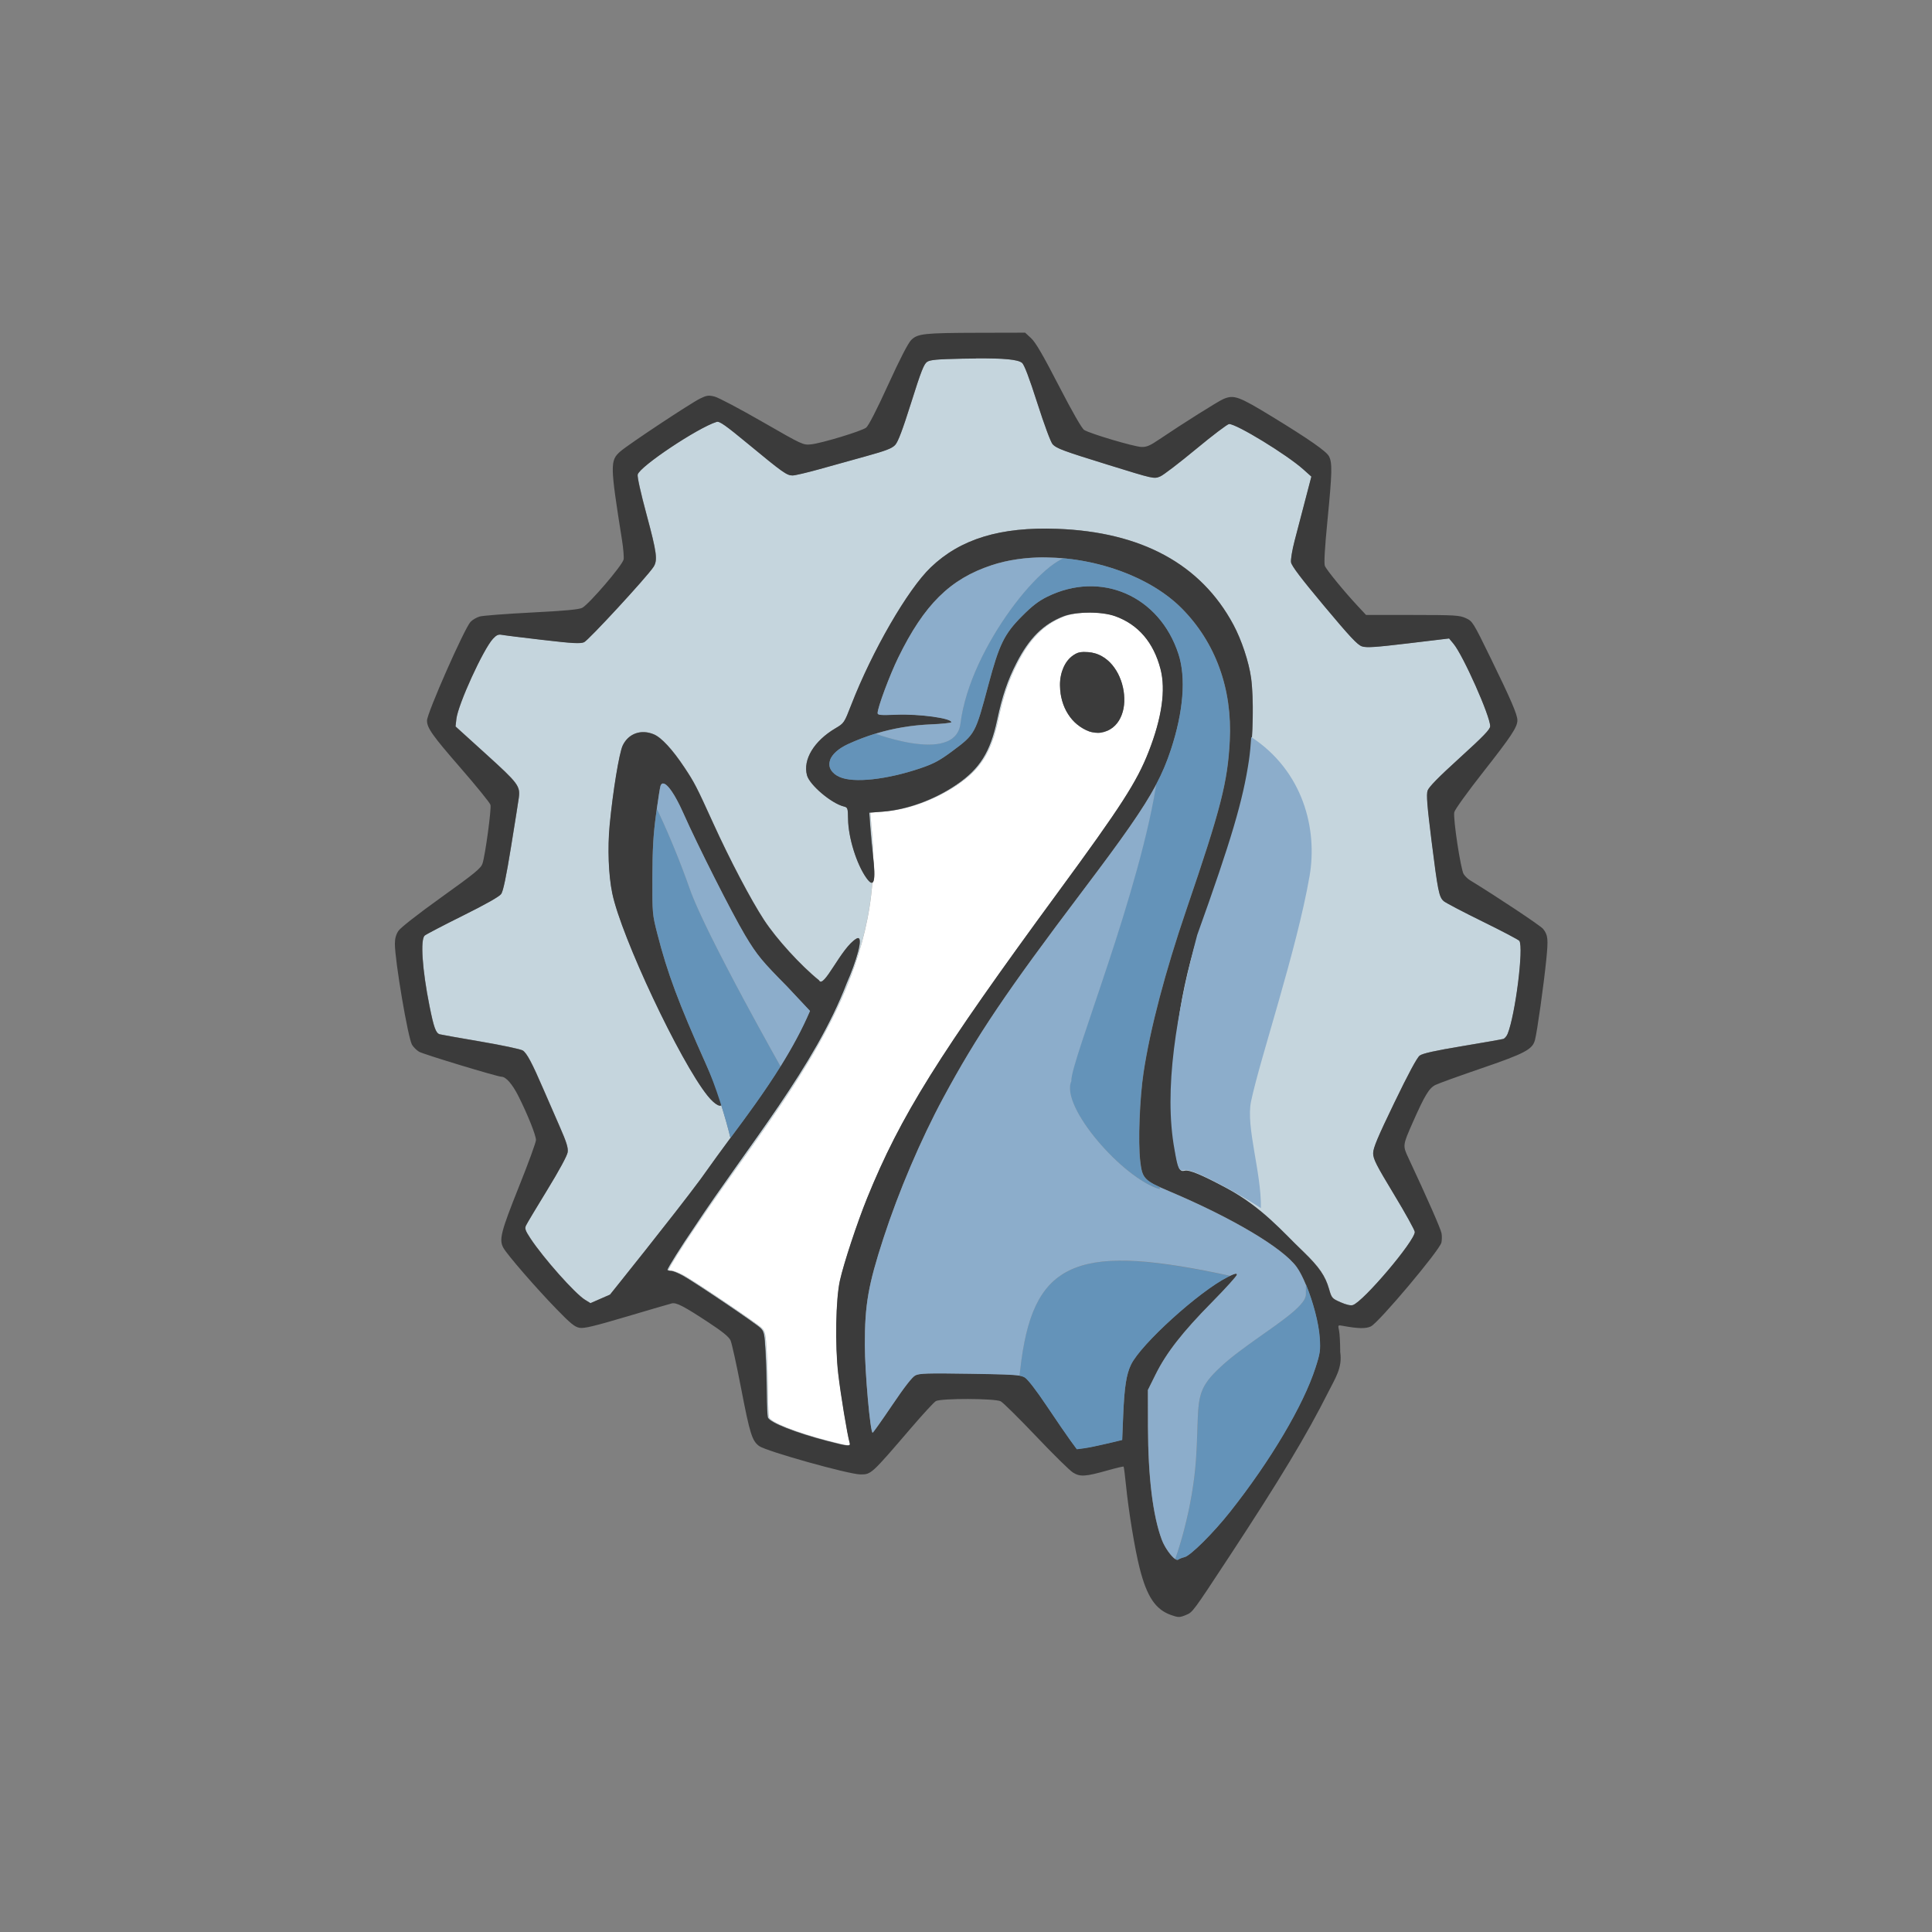 <?xml version="1.0" encoding="UTF-8" standalone="no"?>
<!-- Created with Inkscape (http://www.inkscape.org/) -->

<svg
   width="108"
   height="108"
   viewBox="0 0 28.575 28.575"
   version="1.1"
   id="svg1"
   inkscape:version="1.3 (0e150ed6c4, 2023-07-21)"
   sodipodi:docname="foreground.svg"
   xmlns:inkscape="http://www.inkscape.org/namespaces/inkscape"
   xmlns:sodipodi="http://sodipodi.sourceforge.net/DTD/sodipodi-0.dtd"
   xmlns="http://www.w3.org/2000/svg"
   xmlns:svg="http://www.w3.org/2000/svg">
  <rect x="0" y="0" width="28.575" height="28.575" fill="#808080" stroke="none"/>
  <sodipodi:namedview
     id="namedview1"
     pagecolor="#ffffff"
     bordercolor="#000000"
     borderopacity="0.25"
     inkscape:showpageshadow="2"
     inkscape:pageopacity="0.0"
     inkscape:pagecheckerboard="0"
     inkscape:deskcolor="#d1d1d1"
     inkscape:document-units="px"
     showguides="true"
     inkscape:lockguides="true"
     inkscape:zoom="4.1142526"
     inkscape:cx="128.21284"
     inkscape:cy="83.733313"
     inkscape:window-width="1920"
     inkscape:window-height="1122"
     inkscape:window-x="0"
     inkscape:window-y="0"
     inkscape:window-maximized="1"
     inkscape:current-layer="layer1">
    <sodipodi:guide
       position="23.812,22.723"
       orientation="-1,0"
       id="guide7"
       inkscape:locked="true"
       inkscape:label=""
       inkscape:color="rgb(0,134,229)" />
    <sodipodi:guide
       position="4.763,21.115"
       orientation="-1,0"
       id="guide8"
       inkscape:locked="true"
       inkscape:label=""
       inkscape:color="rgb(0,134,229)" />
    <sodipodi:guide
       position="-19.55,4.763"
       orientation="0,1"
       id="guide9"
       inkscape:locked="true"
       inkscape:label=""
       inkscape:color="rgb(0,134,229)" />
    <sodipodi:guide
       position="-16.527,23.812"
       orientation="0,1"
       id="guide10"
       inkscape:locked="true"
       inkscape:label=""
       inkscape:color="rgb(0,134,229)" />
  </sodipodi:namedview>
  <defs
     id="defs1" />
  <g
     inkscape:label="Layer 1"
     inkscape:groupmode="layer"
     id="layer1">
    <g
       id="g2"
       transform="matrix(3.794,0,0,3.794,4.249,4.249)">
      <g
         id="g898"
         style="display:inline"
         transform="matrix(0.137,0,0,0.137,9.813,14.621)">
        <path
           id="path894"
           style="fill:#c5d5dd;stroke-width:0.172"
           d="m -52.031,-104.699 c -0.115,8.6e-4 -0.239,0.003 -0.372,0.005 -0.73,0.014 -0.927,0.032 -1.016,0.091 -0.091,0.06 -0.172,0.267 -0.453,1.158 -0.245,0.777 -0.374,1.12 -0.456,1.207 -0.09,0.097 -0.261,0.163 -0.821,0.318 -0.389,0.108 -0.992,0.276 -1.341,0.373 -0.349,0.098 -0.69,0.177 -0.758,0.177 -0.162,0 -0.279,-0.083 -1.247,-0.883 -0.664,-0.548 -0.832,-0.667 -0.913,-0.642 -0.535,0.166 -2.189,1.269 -2.247,1.499 -0.016,0.063 0.087,0.526 0.251,1.133 0.295,1.093 0.323,1.308 0.197,1.499 -0.192,0.29 -1.851,2.088 -1.973,2.139 -0.109,0.045 -0.32,0.034 -1.173,-0.065 -0.572,-0.066 -1.097,-0.132 -1.166,-0.145 -0.099,-0.02 -0.153,0.004 -0.251,0.109 -0.278,0.297 -0.996,1.87 -1.044,2.285 l -0.024,0.213 0.869,0.788 c 0.917,0.831 0.975,0.908 0.931,1.244 -0.011,0.087 -0.11,0.712 -0.22,1.389 -0.139,0.856 -0.225,1.266 -0.281,1.346 -0.053,0.075 -0.439,0.293 -1.093,0.618 -0.556,0.276 -1.044,0.53 -1.083,0.565 -0.128,0.112 -0.07,0.972 0.135,1.999 0.123,0.615 0.181,0.777 0.29,0.81 0.04,0.012 0.566,0.106 1.168,0.208 0.602,0.103 1.141,0.217 1.198,0.254 0.115,0.075 0.264,0.355 0.582,1.092 0.119,0.276 0.329,0.758 0.467,1.071 0.195,0.444 0.245,0.604 0.228,0.73 -0.014,0.099 -0.237,0.512 -0.581,1.074 -0.307,0.502 -0.58,0.958 -0.606,1.014 -0.039,0.085 -0.018,0.145 0.127,0.365 0.373,0.565 1.268,1.571 1.553,1.747 l 0.156,0.096 0.556,-0.243 c 0,0 1.827,-2.272 2.571,-3.277 0.303,-0.429 0.59,-0.819 0.865,-1.193 -0.004,0.005 -0.007,0.01 -0.011,0.014 -0.061,-0.262 -0.154,-0.592 -0.261,-0.931 -0.058,0.045 -0.216,-0.06 -0.387,-0.272 -0.786,-0.977 -2.458,-4.528 -2.713,-5.762 -0.107,-0.518 -0.136,-1.283 -0.074,-1.941 0.091,-0.958 0.272,-2.06 0.373,-2.268 0.164,-0.338 0.521,-0.465 0.884,-0.313 0.216,0.09 0.528,0.428 0.868,0.939 0.289,0.435 0.345,0.544 0.824,1.597 0.47,1.035 1.068,2.172 1.442,2.744 0.359,0.549 1.052,1.305 1.565,1.718 0.134,0.271 0.631,-0.94 1.073,-1.189 0.232,-0.117 -0.033,0.706 -0.282,1.266 -0.907,2.372 -2.805,4.624 -4.347,6.96 -0.359,0.523 -0.755,1.154 -0.755,1.202 0,0.017 0.044,0.03 0.099,0.03 0.054,0 0.214,0.065 0.354,0.144 0.358,0.202 2.057,1.349 2.192,1.48 0.103,0.1 0.115,0.155 0.145,0.668 0.018,0.308 0.034,0.84 0.036,1.183 0.002,0.343 0.016,0.657 0.032,0.698 0.055,0.144 0.787,0.433 1.683,0.666 0.342,0.089 0.511,0.128 0.589,0.126 -0.09,-0.008 -0.259,-0.048 -0.559,-0.126 -0.896,-0.233 -1.628,-0.522 -1.683,-0.666 -0.016,-0.041 -0.03,-0.355 -0.032,-0.698 -0.002,-0.343 -0.018,-0.876 -0.036,-1.183 -0.029,-0.513 -0.042,-0.569 -0.145,-0.668 -0.136,-0.131 -1.835,-1.279 -2.192,-1.48 -0.14,-0.079 -0.299,-0.144 -0.354,-0.144 -0.054,0 -0.099,-0.014 -0.099,-0.03 0,-0.048 0.396,-0.678 0.755,-1.202 2.04,-3.062 4.757,-6.056 5.042,-9.813 -0.037,0.016 -0.093,-0.029 -0.168,-0.134 -0.279,-0.392 -0.514,-1.148 -0.521,-1.676 -0.004,-0.311 -0.01,-0.33 -0.119,-0.357 -0.355,-0.088 -0.975,-0.613 -1.05,-0.889 -0.12,-0.447 0.201,-0.977 0.811,-1.337 0.244,-0.144 0.248,-0.15 0.45,-0.67 0.596,-1.534 1.606,-3.279 2.26,-3.907 0.846,-0.811 1.978,-1.157 3.597,-1.098 2.399,0.087 4.089,1.005 5.013,2.723 0.234,0.436 0.443,1.063 0.506,1.521 0.056,0.413 0.062,1.093 0.024,1.696 -0.007,-0.005 -0.014,-0.01 -0.021,-0.015 -0.015,0.233 -0.036,0.455 -0.063,0.644 -0.169,1.15 -0.505,2.287 -1.475,4.989 -0.633,1.763 -0.953,2.939 -1.08,3.969 -0.072,0.583 -0.059,1.652 0.026,2.149 0.065,0.378 0.102,0.525 0.169,0.565 1.72e-4,1.4e-4 5.17e-4,1.7e-4 6.89e-4,3.4e-4 -1.39e-4,-8e-5 -3.44e-4,-9e-5 -5.17e-4,-1.7e-4 0.031,0.033 0.069,0.036 0.121,0.023 0.128,-0.032 0.481,0.114 1.186,0.491 0.854,0.5 0.666,0.352 -0.021,-0.018 -0.176,-0.094 -0.33,-0.174 -0.465,-0.24 0.134,0.066 0.288,0.146 0.465,0.24 1.012,0.625 1.523,0.776 2.635,1.843 0.44,0.427 0.612,0.679 0.718,1.049 0.074,0.258 0.085,0.271 0.328,0.378 0.159,0.07 0.287,0.1 0.349,0.08 0.298,-0.095 1.764,-1.824 1.764,-2.081 0,-0.05 -0.267,-0.532 -0.593,-1.071 -0.511,-0.845 -0.592,-1.007 -0.592,-1.171 0,-0.149 0.131,-0.46 0.605,-1.44 0.396,-0.82 0.643,-1.28 0.719,-1.336 0.083,-0.062 0.422,-0.137 1.209,-0.269 0.601,-0.1 1.127,-0.193 1.169,-0.205 0.041,-0.013 0.097,-0.079 0.125,-0.147 0.219,-0.544 0.46,-2.446 0.334,-2.643 -0.019,-0.03 -0.491,-0.279 -1.05,-0.553 -0.558,-0.274 -1.055,-0.535 -1.105,-0.58 -0.132,-0.119 -0.165,-0.283 -0.344,-1.709 -0.127,-1.01 -0.151,-1.32 -0.113,-1.434 0.034,-0.102 0.309,-0.383 0.915,-0.933 0.682,-0.62 0.866,-0.811 0.866,-0.901 0,-0.288 -0.77,-2.018 -1.045,-2.347 l -0.124,-0.149 -1.16,0.139 c -0.948,0.114 -1.19,0.129 -1.32,0.086 -0.127,-0.042 -0.343,-0.272 -1.078,-1.152 -0.656,-0.786 -0.925,-1.14 -0.94,-1.241 -0.011,-0.078 0.035,-0.353 0.102,-0.612 0.068,-0.259 0.203,-0.775 0.3,-1.148 l 0.177,-0.678 -0.228,-0.204 c -0.472,-0.422 -1.895,-1.292 -2.113,-1.292 -0.044,0 -0.467,0.32 -0.94,0.712 -0.473,0.392 -0.93,0.741 -1.015,0.777 -0.185,0.077 -0.165,0.082 -1.498,-0.331 -1.262,-0.391 -1.457,-0.463 -1.567,-0.58 -0.054,-0.057 -0.236,-0.547 -0.436,-1.171 -0.234,-0.73 -0.373,-1.097 -0.437,-1.148 -0.116,-0.094 -0.503,-0.133 -1.31,-0.127 z m 5.409,23.092 c -7.9e-5,-8e-5 -1.72e-4,-9e-5 -1.72e-4,-1.7e-4 v 9e-5 c 8.3e-5,4e-5 1.72e-4,4e-5 1.72e-4,8e-5 z m -2.194,-15.859 v 9e-5 c -0.277,6.9e-4 -0.551,0.036 -0.731,0.107 -0.57,0.223 -0.968,0.62 -1.33,1.326 -0.255,0.498 -0.404,0.936 -0.55,1.622 -0.196,0.915 -0.497,1.394 -1.16,1.844 -0.63,0.427 -1.407,0.711 -2.097,0.764 l -0.381,0.029 0.03,0.415 c 0.016,0.228 0.049,0.579 0.073,0.779 0.003,0.026 0.004,0.045 0.007,0.07 -0.003,-0.279 -0.019,-0.561 -0.05,-0.849 l -0.03,-0.415 0.381,-0.029 c 0.69,-0.053 1.468,-0.337 2.097,-0.764 0.664,-0.451 0.965,-0.929 1.16,-1.844 0.147,-0.686 0.295,-1.124 0.55,-1.622 0.362,-0.707 0.76,-1.103 1.33,-1.326 0.177,-0.069 0.445,-0.105 0.717,-0.106 -0.005,-1e-5 -0.011,-5.1e-4 -0.016,-5.1e-4 z m -11.54,5.708 c 8.62e-4,0.002 0.002,0.004 0.003,0.006 0.05,0.114 0.109,0.243 0.175,0.383 -0.066,-0.14 -0.125,-0.269 -0.175,-0.383 -10e-4,-0.002 -0.002,-0.004 -0.003,-0.006 z m 1.581,3.165 c 0.064,0.115 0.12,0.215 0.168,0.295 0.044,0.074 0.085,0.141 0.124,0.204 -0.039,-0.063 -0.08,-0.13 -0.124,-0.204 -0.048,-0.08 -0.104,-0.18 -0.168,-0.295 z m 1.027,1.415 c 0.096,0.1 0.205,0.211 0.333,0.341 l 0.661,0.705 c -3.45e-4,8.7e-4 -6.9e-4,0.002 -0.001,0.003 3.45e-4,-8.7e-4 8.62e-4,-0.002 0.001,-0.003 l -0.661,-0.705 c -0.128,-0.13 -0.238,-0.241 -0.333,-0.341 z m 11.252,5.572 c 0.01,-6.9e-4 0.021,-5.1e-4 0.032,3.5e-4 0.023,0.002 0.05,0.006 0.081,0.014 0.093,0.023 0.222,0.072 0.394,0.151 -0.172,-0.079 -0.301,-0.129 -0.394,-0.151 -0.031,-0.008 -0.058,-0.012 -0.081,-0.014 -0.023,-0.002 -0.043,-5.2e-4 -0.059,0.004 0.008,-0.002 0.017,-0.003 0.027,-0.004 z m -0.106,0.007 c 3.45e-4,8e-5 5.18e-4,1.7e-4 8.62e-4,3.5e-4 -3.44e-4,-8e-5 -6.89e-4,-1.8e-4 -8.62e-4,-3.5e-4 z m 0.022,0.003 c 8.63e-4,4e-5 0.002,1.5e-4 0.003,1.7e-4 -8.63e-4,-3e-5 -0.002,-1.3e-4 -0.003,-1.7e-4 z m 1.948,2.942 c -0.001,-1.1e-4 -0.003,3.4e-4 -0.005,3.4e-4 0.004,6e-5 0.007,6.9e-4 0.01,0.001 -0.002,-5.2e-4 -0.003,-0.002 -0.006,-0.002 z m -0.146,0.049 c -0.009,0.004 -0.016,0.007 -0.026,0.012 h -9e-5 c -0.021,0.01 -0.044,0.021 -0.068,0.034 0.038,-0.019 0.066,-0.032 0.095,-0.045 z m -8.423,2.789 c -0.074,5.1e-4 -0.139,0.002 -0.194,0.003 0.076,-0.002 0.196,-0.002 0.309,-0.002 -0.028,5e-5 -0.089,-0.001 -0.115,-0.001 z m 2.354,0.056 v 9e-5 c 0.002,1.7e-4 0.003,3.4e-4 0.005,6.9e-4 -0.002,-1.7e-4 -0.003,-5.2e-4 -0.005,-6.9e-4 z m 0.005,6.9e-4 c 0.026,0.003 0.05,0.007 0.07,0.011 -0.007,-0.001 -0.013,-0.003 -0.021,-0.004 -0.014,-0.003 -0.032,-0.005 -0.049,-0.007 z m 5.101,1.714 c -0.003,0.078 -0.006,0.16 -0.01,0.247 -0.004,0.091 -0.009,0.187 -0.015,0.288 -0.003,0.051 -0.006,0.101 -0.01,0.152 -0.004,0.05 -0.008,0.1 -0.012,0.15 -0.004,0.05 -0.009,0.099 -0.014,0.148 -0.005,0.043 -0.009,0.087 -0.014,0.129 0.005,-0.043 0.01,-0.086 0.015,-0.13 0.005,-0.049 0.01,-0.098 0.014,-0.148 0.004,-0.05 0.009,-0.1 0.012,-0.15 0.004,-0.05 0.007,-0.101 0.01,-0.152 0.006,-0.102 0.01,-0.197 0.015,-0.288 0.004,-0.087 0.007,-0.169 0.01,-0.247 z"
           sodipodi:nodetypes="scccssssccccsssccccccsssccsscsscsccccccccccssccsccccccsssccscscccsccssscccccssccsccccccccsccscccccsccscsscssscsscscscccsccccccscccsssssccccccsccccccscccccccsccccsccccscccccscssscsscscccccccccccccccccccccccccccscccssscssccccscsscccss" />
        <path
           id="path895"
           style="display:inline;fill:#ffffff;stroke-width:0.172"
           d="m -48.8,-97.465 c -0.272,0.002 -0.54,0.037 -0.717,0.106 -0.57,0.223 -0.968,0.62 -1.33,1.326 -0.255,0.498 -0.404,0.936 -0.55,1.622 -0.196,0.915 -0.497,1.394 -1.16,1.844 -0.63,0.427 -1.407,0.711 -2.097,0.764 l -0.381,0.029 0.03,0.415 c 0.031,0.287 0.048,0.57 0.05,0.849 0.051,0.459 0.044,0.699 -0.024,0.728 -0.285,3.758 -3.002,6.751 -5.042,9.813 -0.359,0.523 -0.755,1.154 -0.755,1.202 0,0.017 0.044,0.03 0.099,0.03 0.054,0 0.214,0.065 0.354,0.144 0.358,0.202 2.057,1.349 2.192,1.48 0.103,0.1 0.115,0.155 0.145,0.668 0.018,0.308 0.034,0.84 0.036,1.183 0.002,0.343 0.016,0.657 0.032,0.698 0.055,0.144 0.787,0.433 1.683,0.666 0.301,0.078 0.469,0.119 0.559,0.126 0.06,-10e-4 0.069,-0.025 0.054,-0.072 -0.064,-0.21 -0.258,-1.382 -0.326,-1.974 -0.093,-0.806 -0.069,-2.113 0.048,-2.643 0.108,-0.488 0.493,-1.653 0.775,-2.348 0.949,-2.337 2.024,-4.057 5.446,-8.722 1.777,-2.421 2.229,-3.123 2.563,-3.977 0.378,-0.966 0.492,-1.763 0.338,-2.356 -0.196,-0.757 -0.632,-1.266 -1.287,-1.502 -0.189,-0.068 -0.463,-0.102 -0.735,-0.103 z m -0.181,1.12 0.004,9e-5 c 0,-1e-5 0.002,1e-4 0.002,9e-5 0.038,-6.9e-4 0.082,0.001 0.135,0.005 h 9e-5 c 0.035,0.002 0.068,0.007 0.102,0.013 0.001,1.7e-4 0.002,5.1e-4 0.004,6.9e-4 0.033,0.006 0.065,0.014 0.097,0.023 0.031,0.009 0.062,0.021 0.092,0.033 10e-4,5.2e-4 0.001,0.001 0.004,0.002 0.03,0.013 0.059,0.027 0.087,0.042 h 8.8e-5 c 0.028,0.015 0.055,0.033 0.082,0.051 8.62e-4,6.9e-4 0.003,0.001 0.003,0.002 0.026,0.018 0.052,0.038 0.077,0.059 h 9e-5 c 0.025,0.021 0.049,0.044 0.073,0.067 0.023,0.024 0.046,0.048 0.067,0.074 0.021,0.026 0.042,0.052 0.061,0.08 0.02,0.027 0.038,0.056 0.056,0.085 0.018,0.029 0.034,0.059 0.05,0.089 0.015,0.03 0.03,0.061 0.043,0.092 0,3.4e-4 -1.73e-4,8.6e-4 0,0.001 0,3.4e-4 -1.73e-4,8.6e-4 0,10e-4 0.027,0.062 0.05,0.127 0.069,0.192 -1.72e-4,3.4e-4 -9e-5,6.9e-4 0,0.001 -1.72e-4,3.5e-4 -9e-5,6.9e-4 0,0.001 0.009,0.033 0.018,0.066 0.025,0.099 0.007,0.034 0.014,0.067 0.019,0.101 0.005,0.034 0.009,0.068 0.012,0.101 0.003,0.034 0.006,0.068 0.006,0.101 0.002,0.034 0.002,0.067 0,0.1 -0.001,0.033 -0.004,0.066 -0.007,0.098 -0.004,0.032 -0.009,0.064 -0.015,0.096 -0.006,0.031 -0.013,0.062 -0.022,0.092 -0.008,0.03 -0.018,0.06 -0.029,0.088 -0.011,0.029 -0.023,0.057 -0.036,0.084 -0.013,0.027 -0.028,0.053 -0.043,0.079 -0.016,0.025 -0.033,0.049 -0.051,0.072 -0.018,0.023 -0.038,0.045 -0.058,0.066 -0.021,0.021 -0.043,0.04 -0.066,0.059 -0.023,0.018 -0.048,0.035 -0.074,0.051 -0.026,0.015 -0.053,0.029 -0.082,0.042 -0.029,0.012 -0.059,0.023 -0.09,0.032 -0.031,0.009 -0.064,0.016 -0.098,0.022 -0.022,0.004 -0.048,0.005 -0.075,0.005 -0.027,5e-5 -0.057,-0.002 -0.086,-0.005 -0.029,-0.003 -0.059,-0.008 -0.087,-0.014 -0.028,-0.006 -0.054,-0.013 -0.077,-0.021 -0.063,-0.023 -0.123,-0.051 -0.179,-0.084 -0.056,-0.032 -0.11,-0.069 -0.16,-0.111 -0.002,-3.4e-4 -0.002,-6.9e-4 -0.002,-10e-4 h -8.9e-5 c -0.002,-3.5e-4 -0.002,-8.6e-4 -0.002,-0.001 -0.025,-0.02 -0.049,-0.042 -0.072,-0.064 -0.024,-0.023 -0.046,-0.047 -0.068,-0.071 -0.021,-0.024 -0.042,-0.049 -0.061,-0.075 -5.17e-4,-10e-4 -0.003,-0.003 -0.003,-0.004 -0.019,-0.025 -0.037,-0.052 -0.054,-0.079 -5.17e-4,-10e-4 -0.003,-0.003 -0.003,-0.004 -0.017,-0.027 -0.033,-0.055 -0.049,-0.083 -5.18e-4,-0.002 -0.003,-0.003 -0.003,-0.005 -0.016,-0.029 -0.03,-0.059 -0.044,-0.09 -0.014,-0.031 -0.026,-0.062 -0.038,-0.094 0,-0.002 -0.002,-0.004 -0.002,-0.006 -0.012,-0.032 -0.022,-0.065 -0.031,-0.098 -0.009,-0.033 -0.018,-0.067 -0.025,-0.101 0,-0.003 -0.002,-0.005 -0.002,-0.008 -0.007,-0.033 -0.013,-0.067 -0.018,-0.101 v -0.007 c -0.005,-0.035 -0.009,-0.07 -0.011,-0.105 0,-0.002 1.55e-4,-0.005 0,-0.007 -0.003,-0.037 -0.005,-0.074 -0.005,-0.111 -3.45e-4,-0.046 0.001,-0.092 0.005,-0.136 0.004,-0.045 0.01,-0.088 0.019,-0.131 0.008,-0.043 0.019,-0.084 0.031,-0.124 0.013,-0.04 0.027,-0.079 0.043,-0.116 0.016,-0.037 0.034,-0.072 0.054,-0.105 0,-3.4e-4 -1.55e-4,-6.9e-4 0,-8.6e-4 v -9e-5 c 0,-1.7e-4 -1.55e-4,-5.2e-4 0,-6.9e-4 0.02,-0.033 0.042,-0.065 0.065,-0.094 0.024,-0.029 0.049,-0.057 0.076,-0.082 0.027,-0.025 0.055,-0.047 0.084,-0.067 v -6.8e-4 c 0,-5.2e-4 0.002,-6.9e-4 0.002,-10e-4 0.024,-0.016 0.046,-0.03 0.067,-0.041 0.022,-0.011 0.042,-0.021 0.064,-0.028 0,-1.8e-4 0.002,-5.2e-4 0.002,-6.9e-4 0.021,-0.007 0.043,-0.013 0.067,-0.016 0.024,-0.004 0.049,-0.006 0.077,-0.006 0,-1e-5 0.002,-1.6e-4 0.002,-1.7e-4 z" />
        <path
           id="path896"
           style="display:inline;fill:#3b3b3b;fill-opacity:1;stroke-width:0.172"
           d="m -50.632,-105.431 -1.312,0.003 c -1.571,0.004 -1.747,0.023 -1.932,0.208 -0.086,0.086 -0.326,0.552 -0.655,1.274 -0.328,0.719 -0.559,1.168 -0.626,1.218 -0.136,0.101 -1.266,0.444 -1.567,0.475 -0.226,0.023 -0.241,0.016 -1.387,-0.643 -0.638,-0.367 -1.248,-0.689 -1.356,-0.716 -0.173,-0.043 -0.223,-0.037 -0.412,0.055 -0.267,0.129 -2.049,1.31 -2.271,1.505 -0.296,0.26 -0.294,0.376 0.047,2.523 0.039,0.247 0.059,0.497 0.045,0.555 -0.044,0.175 -0.985,1.272 -1.178,1.373 -0.09,0.047 -0.492,0.085 -1.437,0.133 -0.722,0.037 -1.386,0.088 -1.476,0.113 -0.09,0.025 -0.208,0.094 -0.264,0.153 -0.175,0.186 -1.239,2.599 -1.239,2.809 0,0.209 0.152,0.424 0.952,1.344 0.455,0.523 0.84,0.998 0.854,1.055 0.03,0.118 -0.148,1.427 -0.226,1.667 -0.045,0.137 -0.208,0.272 -1.17,0.961 -0.651,0.466 -1.161,0.865 -1.221,0.954 -0.071,0.105 -0.103,0.22 -0.103,0.371 0,0.482 0.373,2.678 0.488,2.873 0.04,0.067 0.131,0.157 0.202,0.199 0.123,0.072 2.23,0.711 2.346,0.711 0.124,0 0.309,0.213 0.478,0.549 0.264,0.524 0.501,1.117 0.501,1.251 0,0.064 -0.215,0.655 -0.479,1.313 -0.521,1.302 -0.578,1.525 -0.448,1.757 0.114,0.202 0.919,1.131 1.51,1.74 0.399,0.411 0.52,0.51 0.656,0.534 0.131,0.023 0.42,-0.046 1.346,-0.321 0.649,-0.193 1.225,-0.361 1.281,-0.374 0.128,-0.031 0.343,0.081 1.048,0.545 0.395,0.26 0.576,0.407 0.622,0.508 0.036,0.078 0.172,0.695 0.302,1.37 0.247,1.283 0.312,1.489 0.51,1.635 0.201,0.149 2.561,0.81 2.889,0.809 0.302,-4.5e-4 0.304,-0.002 1.437,-1.323 0.334,-0.389 0.65,-0.732 0.704,-0.763 0.147,-0.084 1.682,-0.079 1.845,0.005 0.068,0.035 0.52,0.482 1.005,0.992 0.485,0.511 0.957,0.976 1.05,1.034 0.204,0.128 0.355,0.119 0.981,-0.058 0.245,-0.07 0.453,-0.119 0.462,-0.109 0.009,0.009 0.04,0.253 0.069,0.542 0.074,0.735 0.251,1.811 0.388,2.35 0.205,0.807 0.449,1.172 0.888,1.329 h 8.8e-5 c 0.211,0.075 0.25,0.075 0.431,-9e-5 0.191,-0.08 0.188,-0.076 1.222,-1.649 1.456,-2.216 2.203,-3.456 2.835,-4.711 0.193,-0.384 0.397,-0.679 0.33,-1.121 0,-0.256 -0.015,-0.534 -0.034,-0.619 -0.034,-0.153 -0.034,-0.153 0.114,-0.126 0.431,0.08 0.659,0.084 0.796,0.013 0.235,-0.121 1.947,-2.157 2.003,-2.381 0.016,-0.065 0.018,-0.183 0.005,-0.263 -0.02,-0.123 -0.394,-0.975 -0.951,-2.165 -0.156,-0.334 -0.154,-0.346 0.131,-0.992 0.342,-0.774 0.466,-0.979 0.647,-1.068 0.09,-0.045 0.662,-0.251 1.271,-0.46 1.272,-0.435 1.488,-0.548 1.56,-0.818 0.061,-0.227 0.251,-1.574 0.323,-2.296 0.058,-0.581 0.047,-0.69 -0.091,-0.866 -0.07,-0.089 -1.305,-0.911 -2.089,-1.39 -0.056,-0.034 -0.133,-0.11 -0.171,-0.168 -0.084,-0.128 -0.305,-1.579 -0.268,-1.762 0.015,-0.073 0.373,-0.572 0.819,-1.139 0.805,-1.024 0.977,-1.284 0.977,-1.477 0,-0.161 -0.179,-0.578 -0.754,-1.756 -0.51,-1.045 -0.522,-1.063 -0.715,-1.151 -0.18,-0.082 -0.305,-0.089 -1.517,-0.09 l -1.321,-0.001 -0.224,-0.24 c -0.399,-0.427 -0.905,-1.046 -0.948,-1.157 -0.027,-0.071 -0.002,-0.513 0.074,-1.284 0.134,-1.371 0.141,-1.645 0.044,-1.833 -0.073,-0.141 -0.581,-0.495 -1.627,-1.133 -0.944,-0.576 -1.078,-0.624 -1.377,-0.497 -0.147,0.062 -1.169,0.705 -1.812,1.14 -0.282,0.191 -0.374,0.23 -0.525,0.224 -0.217,-0.009 -1.471,-0.382 -1.626,-0.484 -0.068,-0.045 -0.337,-0.515 -0.724,-1.264 -0.454,-0.88 -0.661,-1.234 -0.787,-1.348 z m -1.4,0.732 h 8.9e-5 c 0.807,-0.006 1.194,0.033 1.31,0.127 0.064,0.052 0.203,0.418 0.437,1.148 0.2,0.624 0.382,1.114 0.436,1.171 0.11,0.117 0.304,0.189 1.567,0.58 1.333,0.413 1.313,0.408 1.498,0.331 0.085,-0.036 0.542,-0.385 1.015,-0.777 0.473,-0.392 0.896,-0.712 0.94,-0.712 0.218,0 1.641,0.87 2.113,1.292 l 0.228,0.204 -0.177,0.678 c -0.097,0.373 -0.232,0.89 -0.3,1.148 -0.068,0.259 -0.114,0.534 -0.102,0.612 0.015,0.101 0.283,0.456 0.94,1.241 0.735,0.879 0.951,1.11 1.078,1.152 0.13,0.043 0.372,0.027 1.32,-0.086 l 1.16,-0.139 0.124,0.149 c 0.275,0.329 1.045,2.059 1.045,2.347 0,0.089 -0.184,0.281 -0.866,0.901 -0.606,0.55 -0.881,0.831 -0.915,0.933 -0.038,0.115 -0.013,0.424 0.113,1.434 0.179,1.426 0.212,1.59 0.344,1.709 0.05,0.045 0.547,0.306 1.105,0.58 0.558,0.274 1.03,0.522 1.05,0.553 0.125,0.197 -0.115,2.099 -0.334,2.643 -0.027,0.068 -0.084,0.134 -0.125,0.147 -0.041,0.013 -0.567,0.105 -1.169,0.205 -0.787,0.131 -1.126,0.207 -1.209,0.269 -0.076,0.057 -0.323,0.516 -0.719,1.336 -0.473,0.98 -0.605,1.291 -0.605,1.44 0,0.163 0.081,0.326 0.592,1.171 0.326,0.539 0.593,1.022 0.593,1.071 0,0.257 -1.466,1.986 -1.764,2.081 -0.062,0.02 -0.19,-0.01 -0.349,-0.08 -0.243,-0.107 -0.254,-0.12 -0.328,-0.378 -0.106,-0.37 -0.279,-0.622 -0.718,-1.049 -0.6,-0.584 -1.194,-1.286 -2.202,-1.826 -0.705,-0.377 -1.058,-0.524 -1.186,-0.491 -0.143,0.036 -0.179,-0.041 -0.269,-0.571 -0.179,-2.346 0.053,-4.226 0.643,-6.118 0.97,-2.703 1.306,-3.839 1.475,-4.989 0.1,-0.678 0.118,-1.77 0.04,-2.343 -0.063,-0.457 -0.271,-1.085 -0.506,-1.521 -0.924,-1.718 -2.614,-2.635 -5.013,-2.723 -1.619,-0.059 -2.752,0.287 -3.597,1.098 -0.655,0.628 -1.664,2.373 -2.26,3.907 -0.202,0.52 -0.206,0.526 -0.45,0.67 -0.61,0.36 -0.931,0.89 -0.811,1.337 0.074,0.276 0.694,0.802 1.05,0.889 0.108,0.027 0.114,0.046 0.119,0.357 0.007,0.528 0.242,1.284 0.521,1.676 0.219,0.308 0.275,0.107 0.185,-0.664 -0.023,-0.2 -0.056,-0.551 -0.073,-0.779 l -0.03,-0.415 0.381,-0.029 c 0.69,-0.053 1.468,-0.337 2.097,-0.764 0.664,-0.451 0.965,-0.929 1.16,-1.844 0.147,-0.686 0.295,-1.124 0.55,-1.622 0.362,-0.707 0.76,-1.103 1.33,-1.326 0.36,-0.141 1.096,-0.143 1.482,-0.003 0.655,0.236 1.09,0.745 1.287,1.502 0.154,0.593 0.039,1.39 -0.339,2.356 -0.334,0.854 -0.786,1.556 -2.563,3.977 -3.423,4.664 -4.497,6.385 -5.446,8.722 -0.282,0.695 -0.667,1.859 -0.775,2.348 -0.118,0.53 -0.141,1.837 -0.048,2.643 0.068,0.591 0.262,1.764 0.326,1.974 0.033,0.108 -0.04,0.102 -0.643,-0.055 -0.896,-0.233 -1.628,-0.522 -1.683,-0.666 -0.016,-0.041 -0.03,-0.355 -0.032,-0.698 -0.002,-0.343 -0.018,-0.876 -0.036,-1.183 -0.029,-0.513 -0.042,-0.569 -0.145,-0.668 -0.136,-0.131 -1.835,-1.279 -2.192,-1.48 -0.14,-0.079 -0.299,-0.144 -0.354,-0.144 -0.054,0 -0.099,-0.014 -0.099,-0.03 0,-0.048 0.396,-0.678 0.755,-1.202 1.542,-2.336 3.44,-4.588 4.347,-6.96 0.249,-0.56 0.513,-1.383 0.282,-1.266 -0.441,0.249 -0.939,1.461 -1.073,1.189 -0.513,-0.413 -1.206,-1.169 -1.565,-1.718 -0.374,-0.572 -0.972,-1.71 -1.442,-2.744 -0.479,-1.053 -0.535,-1.162 -0.824,-1.597 -0.34,-0.511 -0.652,-0.848 -0.868,-0.939 -0.363,-0.152 -0.72,-0.025 -0.884,0.313 -0.101,0.209 -0.282,1.311 -0.373,2.268 -0.062,0.658 -0.033,1.423 0.074,1.941 0.255,1.234 1.927,4.785 2.713,5.762 0.215,0.267 0.411,0.365 0.411,0.206 -8.8e-5,-0.046 -0.207,-0.545 -0.46,-1.11 -0.776,-1.733 -1.098,-2.595 -1.379,-3.696 -0.145,-0.563 -0.146,-0.584 -0.143,-1.62 0.002,-0.813 0.026,-1.216 0.104,-1.79 0.055,-0.407 0.113,-0.772 0.127,-0.81 0.083,-0.216 0.354,0.11 0.654,0.787 0.403,0.908 1.365,2.812 1.746,3.454 0.351,0.591 0.51,0.769 1.193,1.46 l 0.661,0.705 c -0.808,1.806 -1.834,2.976 -3.12,4.795 -0.744,1.005 -2.571,3.277 -2.571,3.277 l -0.556,0.243 -0.156,-0.096 c -0.285,-0.176 -1.18,-1.182 -1.553,-1.747 -0.145,-0.22 -0.166,-0.28 -0.127,-0.365 0.026,-0.056 0.298,-0.513 0.606,-1.014 0.344,-0.562 0.567,-0.975 0.581,-1.074 0.017,-0.126 -0.033,-0.286 -0.228,-0.73 -0.138,-0.313 -0.348,-0.795 -0.467,-1.071 -0.318,-0.737 -0.467,-1.017 -0.582,-1.092 -0.057,-0.037 -0.595,-0.151 -1.198,-0.254 -0.602,-0.103 -1.128,-0.196 -1.168,-0.208 -0.109,-0.033 -0.167,-0.195 -0.29,-0.81 -0.206,-1.027 -0.264,-1.888 -0.135,-1.999 0.04,-0.034 0.527,-0.289 1.083,-0.565 0.654,-0.325 1.04,-0.543 1.093,-0.618 0.057,-0.08 0.143,-0.49 0.281,-1.346 0.11,-0.677 0.209,-1.302 0.22,-1.389 0.044,-0.336 -0.014,-0.413 -0.931,-1.244 l -0.869,-0.788 0.024,-0.213 c 0.047,-0.414 0.766,-1.987 1.044,-2.285 0.098,-0.105 0.152,-0.128 0.251,-0.109 0.07,0.014 0.594,0.079 1.166,0.145 0.853,0.099 1.064,0.111 1.173,0.065 0.122,-0.051 1.781,-1.849 1.973,-2.139 0.126,-0.19 0.098,-0.405 -0.197,-1.499 -0.164,-0.607 -0.267,-1.071 -0.251,-1.133 0.058,-0.23 1.712,-1.334 2.247,-1.499 0.081,-0.025 0.249,0.093 0.913,0.642 0.968,0.8 1.085,0.883 1.247,0.883 0.068,0 0.409,-0.08 0.758,-0.177 0.349,-0.098 0.952,-0.265 1.341,-0.373 0.561,-0.155 0.731,-0.221 0.821,-0.318 0.082,-0.088 0.211,-0.43 0.456,-1.207 0.28,-0.89 0.362,-1.098 0.453,-1.158 0.089,-0.059 0.287,-0.076 1.016,-0.091 0.133,-0.003 0.256,-0.004 0.372,-0.005 z m 2.03,5.663 c 1.426,0.021 2.947,0.561 3.831,1.453 0.962,0.971 1.44,2.291 1.364,3.765 -0.061,1.183 -0.254,1.935 -1.23,4.791 -0.609,1.784 -1.036,3.406 -1.224,4.654 -0.11,0.732 -0.157,1.963 -0.095,2.506 0.058,0.51 0.108,0.562 0.831,0.868 1.796,0.76 3.225,1.61 3.618,2.151 0.288,0.397 0.616,1.412 0.656,2.028 0.022,0.35 0.011,0.432 -0.122,0.844 -0.344,1.068 -1.279,2.645 -2.428,4.098 -0.476,0.602 -1.128,1.251 -1.297,1.291 -0.071,0.017 -0.153,0.049 -0.181,0.071 -0.079,0.062 -0.357,-0.277 -0.467,-0.57 -0.253,-0.677 -0.389,-1.787 -0.392,-3.206 l -0.002,-1.054 0.22,-0.443 c 0.305,-0.614 0.766,-1.205 1.6,-2.05 0.392,-0.397 0.712,-0.751 0.712,-0.788 0,-0.05 -0.065,-0.033 -0.264,0.067 -0.815,0.412 -2.464,1.906 -2.746,2.49 -0.133,0.275 -0.189,0.638 -0.223,1.438 l -0.029,0.706 -0.433,0.103 c -0.238,0.057 -0.529,0.116 -0.645,0.132 l -0.212,0.028 -0.18,-0.245 c -0.099,-0.135 -0.401,-0.575 -0.672,-0.98 -0.305,-0.455 -0.545,-0.766 -0.631,-0.817 -0.123,-0.073 -0.299,-0.085 -1.559,-0.104 -1.218,-0.019 -1.44,-0.012 -1.556,0.048 -0.09,0.046 -0.311,0.332 -0.66,0.849 -0.289,0.428 -0.537,0.779 -0.553,0.78 -0.067,0.004 -0.222,-1.725 -0.222,-2.498 -0.002,-1.144 0.096,-1.705 0.532,-3.044 0.431,-1.325 1.063,-2.806 1.703,-3.993 0.954,-1.767 1.782,-2.997 3.957,-5.875 1.74,-2.302 2.186,-3.016 2.519,-4.027 0.356,-1.082 0.433,-2.046 0.216,-2.716 -0.538,-1.661 -2.207,-2.389 -3.738,-1.632 -0.247,0.122 -0.429,0.263 -0.72,0.556 -0.501,0.505 -0.645,0.8 -0.951,1.946 -0.376,1.407 -0.375,1.405 -1.041,1.9 -0.348,0.258 -0.518,0.349 -0.887,0.475 -0.962,0.327 -1.911,0.43 -2.307,0.25 -0.476,-0.216 -0.36,-0.659 0.244,-0.936 0.746,-0.341 1.514,-0.525 2.353,-0.561 0.32,-0.014 0.582,-0.042 0.582,-0.062 0,-0.114 -0.917,-0.239 -1.563,-0.213 -0.453,0.018 -0.536,0.011 -0.536,-0.046 0,-0.159 0.343,-1.08 0.59,-1.585 0.737,-1.504 1.472,-2.231 2.652,-2.622 0.485,-0.161 1.028,-0.232 1.586,-0.223 z m 1.02,2.691 c 0,1e-5 -0.002,1.6e-4 -0.002,1.7e-4 -0.028,5.2e-4 -0.054,0.002 -0.077,0.006 -0.024,0.004 -0.046,0.009 -0.067,0.016 0,1.7e-4 -0.002,5.1e-4 -0.002,6.9e-4 -0.021,0.007 -0.042,0.017 -0.064,0.028 -0.021,0.011 -0.043,0.025 -0.067,0.041 0,5.1e-4 -0.002,6.9e-4 -0.002,10e-4 v 6.9e-4 c -0.03,0.02 -0.058,0.042 -0.084,0.067 -0.027,0.025 -0.052,0.052 -0.076,0.082 -0.023,0.029 -0.045,0.061 -0.065,0.094 -1.55e-4,1.7e-4 0,5.1e-4 0,6.9e-4 -2.1e-5,2e-5 0,6e-5 0,9e-5 -1.55e-4,1.7e-4 0,5.1e-4 0,8.6e-4 -0.02,0.033 -0.038,0.069 -0.054,0.105 -0.016,0.037 -0.031,0.076 -0.044,0.116 -0.012,0.04 -0.023,0.082 -0.031,0.124 -0.009,0.043 -0.015,0.086 -0.019,0.131 -0.004,0.045 -0.006,0.09 -0.005,0.136 0,0.037 0.002,0.074 0.005,0.111 1.56e-4,0.002 0,0.005 0,0.007 0.003,0.035 0.007,0.07 0.012,0.105 v 0.007 c 0.005,0.034 0.011,0.068 0.018,0.101 0,0.003 0.002,0.005 0.002,0.008 0.007,0.034 0.016,0.068 0.025,0.101 0.01,0.033 0.02,0.066 0.032,0.098 0,0.002 0.002,0.004 0.002,0.006 0.012,0.032 0.024,0.064 0.038,0.094 0.014,0.031 0.028,0.061 0.044,0.09 0,0.002 0.002,0.003 0.003,0.005 0.015,0.029 0.032,0.056 0.049,0.083 0,10e-4 0.002,0.003 0.003,0.004 0.017,0.027 0.035,0.053 0.054,0.079 0,10e-4 0.002,0.002 0.003,0.004 0.02,0.026 0.04,0.051 0.061,0.075 0.022,0.025 0.044,0.049 0.068,0.071 0.023,0.022 0.047,0.044 0.072,0.064 0,3.4e-4 0,8.6e-4 0.002,0.001 2.3e-5,2e-5 6.8e-5,-1e-5 9e-5,0 0,3.5e-4 0,6.9e-4 0.002,10e-4 0.05,0.041 0.103,0.078 0.16,0.111 0.057,0.033 0.117,0.061 0.179,0.084 0.023,0.008 0.049,0.016 0.077,0.021 0.028,0.006 0.057,0.011 0.087,0.014 0.029,0.003 0.059,0.005 0.086,0.005 0.027,-6e-5 0.053,-0.002 0.075,-0.005 0.034,-0.006 0.067,-0.013 0.098,-0.022 0.031,-0.009 0.061,-0.02 0.09,-0.032 0.029,-0.012 0.056,-0.026 0.082,-0.042 0.026,-0.015 0.051,-0.032 0.074,-0.05 0.023,-0.018 0.045,-0.038 0.066,-0.059 0.021,-0.021 0.04,-0.043 0.058,-0.066 0.018,-0.023 0.035,-0.047 0.051,-0.073 0.016,-0.025 0.03,-0.051 0.043,-0.079 0.013,-0.027 0.025,-0.055 0.036,-0.084 0.011,-0.029 0.02,-0.058 0.029,-0.088 0.009,-0.03 0.016,-0.061 0.022,-0.092 0.006,-0.031 0.011,-0.063 0.014,-0.096 0.004,-0.032 0.006,-0.065 0.008,-0.098 0.002,-0.033 0.002,-0.066 0,-0.1 0,-0.034 -0.003,-0.067 -0.006,-0.101 -0.003,-0.034 -0.007,-0.068 -0.012,-0.101 -0.005,-0.034 -0.012,-0.068 -0.019,-0.101 -0.007,-0.033 -0.016,-0.066 -0.025,-0.099 -9e-5,-3.4e-4 -1.73e-4,-6.9e-4 0,-0.001 -9e-5,-3.5e-4 -1.73e-4,-6.9e-4 0,-10e-4 -0.019,-0.066 -0.042,-0.13 -0.069,-0.192 -1.73e-4,-3.5e-4 0,-8.6e-4 0,-0.001 -1.73e-4,-3.4e-4 0,-8.6e-4 0,-0.001 -0.014,-0.031 -0.028,-0.062 -0.043,-0.092 -0.016,-0.03 -0.032,-0.06 -0.05,-0.089 -0.018,-0.029 -0.036,-0.057 -0.056,-0.085 -0.02,-0.027 -0.04,-0.054 -0.061,-0.08 -0.022,-0.026 -0.044,-0.05 -0.067,-0.074 -0.023,-0.024 -0.047,-0.046 -0.073,-0.067 0,-2e-5 -6.8e-5,10e-6 -9e-5,0 -0.025,-0.021 -0.05,-0.04 -0.077,-0.059 0,-6.9e-4 -0.002,-0.001 -0.003,-0.002 -0.026,-0.018 -0.054,-0.035 -0.082,-0.051 -2.1e-5,-1e-5 -6.6e-5,1e-5 -8.8e-5,0 -0.028,-0.016 -0.057,-0.03 -0.087,-0.042 -0.002,-5.2e-4 -0.002,-0.001 -0.004,-0.002 -0.03,-0.013 -0.06,-0.024 -0.092,-0.033 -0.031,-0.009 -0.064,-0.017 -0.097,-0.023 -0.002,-1.7e-4 -0.003,-5.2e-4 -0.004,-6.9e-4 -0.033,-0.006 -0.067,-0.01 -0.101,-0.013 -4.5e-5,-10e-6 -6.8e-5,0 -9e-5,0 -0.052,-0.004 -0.096,-0.005 -0.135,-0.005 0,1e-5 -0.002,-1e-4 -0.002,-8e-5 z"
           sodipodi:nodetypes="ccssssccssccscscsscsssssssssssssscssssccccssccsscccssccsccssccscccccsssscscsscsscsccscccsssssssscccccsccccsssccscscssssssscssssccssccssssccssscssccscsccssssccscsssscccccssssssscsccscssccccccccscsssssscssscsccscssssccsssssssccccssscscsscsscscccsscscccccsssscsccscsscscssssssscscscccccccccsccscsccsccscscccccccccccccccsccsccscccccccsscsccccccccscssccsccccscsscccsccccccscscc" />
        <path
           id="path897"
           style="display:inline;fill:#6493b9;fill-opacity:1;stroke-width:0.172"
           d="m -49.546,-99.011 c -0.022,0.01 -0.045,0.019 -0.068,0.031 -0.032,0.017 -0.066,0.036 -0.1,0.057 -0.034,0.021 -0.07,0.045 -0.106,0.07 -0.036,0.025 -0.073,0.053 -0.111,0.083 -0.038,0.03 -0.076,0.061 -0.115,0.095 -0.039,0.034 -0.078,0.069 -0.118,0.106 -0.04,0.037 -0.081,0.076 -0.122,0.117 -0.041,0.041 -0.082,0.083 -0.124,0.127 -0.042,0.044 -0.084,0.09 -0.126,0.137 -0.042,0.047 -0.084,0.096 -0.127,0.146 -0.042,0.05 -0.085,0.102 -0.128,0.155 -0.043,0.053 -0.085,0.107 -0.127,0.163 -0.042,0.056 -0.085,0.112 -0.127,0.17 -0.042,0.058 -0.084,0.117 -0.125,0.177 -0.042,0.06 -0.083,0.121 -0.124,0.183 -0.041,0.062 -0.081,0.125 -0.121,0.189 -0.04,0.064 -0.079,0.128 -0.118,0.194 -0.039,0.065 -0.077,0.131 -0.114,0.198 -0.037,0.067 -0.074,0.134 -0.11,0.202 -0.036,0.068 -0.071,0.136 -0.105,0.205 -0.034,0.069 -0.067,0.138 -0.099,0.208 -0.032,0.07 -0.063,0.14 -0.093,0.21 -0.03,0.07 -0.058,0.141 -0.086,0.211 -0.027,0.071 -0.053,0.141 -0.078,0.212 -0.025,0.071 -0.048,0.142 -0.07,0.212 -0.022,0.071 -0.042,0.142 -0.061,0.212 -0.019,0.071 -0.036,0.141 -0.052,0.211 -0.016,0.07 -0.03,0.14 -0.042,0.21 -0.012,0.07 -0.023,0.139 -0.031,0.208 -0.005,0.038 -0.012,0.074 -0.021,0.108 -0.009,0.034 -0.021,0.066 -0.034,0.095 -0.013,0.03 -0.029,0.058 -0.046,0.083 -0.017,0.026 -0.036,0.05 -0.057,0.072 -0.021,0.022 -0.043,0.043 -0.067,0.061 -0.024,0.019 -0.05,0.036 -0.077,0.051 -0.027,0.015 -0.055,0.029 -0.085,0.042 -0.03,0.012 -0.061,0.023 -0.093,0.033 -0.032,0.01 -0.065,0.018 -0.099,0.025 -0.034,0.007 -0.069,0.013 -0.105,0.017 -0.036,0.004 -0.072,0.008 -0.11,0.01 -0.037,0.002 -0.075,0.003 -0.114,0.003 -0.039,5e-5 -0.078,-8.6e-4 -0.117,-0.003 -0.039,-0.002 -0.079,-0.005 -0.119,-0.008 -0.04,-0.004 -0.08,-0.008 -0.12,-0.013 -0.04,-0.005 -0.081,-0.011 -0.121,-0.017 -0.081,-0.013 -0.161,-0.028 -0.24,-0.044 -0.079,-0.017 -0.156,-0.035 -0.231,-0.054 -0.075,-0.019 -0.147,-0.039 -0.215,-0.058 -0.068,-0.02 -0.132,-0.04 -0.192,-0.059 -0.064,-0.02 -0.103,-0.035 -0.153,-0.053 -0.264,0.08 -0.522,0.179 -0.779,0.296 -0.273,0.125 -0.446,0.284 -0.51,0.441 3.45e-4,0.017 7e-4,0.034 0.002,0.051 0.002,0.022 0.006,0.045 0.011,0.069 0.008,0.041 0.018,0.079 0.029,0.115 0.011,0.036 0.024,0.069 0.038,0.101 0.011,0.025 0.023,0.047 0.036,0.07 0.041,0.033 0.091,0.064 0.15,0.09 0.396,0.18 1.345,0.077 2.307,-0.25 0.368,-0.125 0.538,-0.216 0.887,-0.475 0.667,-0.495 0.666,-0.493 1.041,-1.9 0.306,-1.146 0.45,-1.441 0.951,-1.946 0.29,-0.293 0.473,-0.434 0.72,-0.556 1.531,-0.757 3.199,-0.029 3.738,1.632 0.217,0.67 0.141,1.634 -0.216,2.716 -0.113,0.343 -0.239,0.651 -0.423,0.998 -0.004,0.025 -0.007,0.048 -0.011,0.073 -0.017,0.104 -0.036,0.209 -0.056,0.316 -0.02,0.107 -0.041,0.215 -0.064,0.324 -0.023,0.109 -0.046,0.219 -0.071,0.33 -0.025,0.111 -0.051,0.223 -0.078,0.336 -0.027,0.113 -0.055,0.226 -0.084,0.34 -0.058,0.228 -0.119,0.458 -0.182,0.689 -0.064,0.231 -0.13,0.463 -0.198,0.694 -0.068,0.231 -0.138,0.461 -0.208,0.689 -0.071,0.228 -0.142,0.453 -0.213,0.675 -0.071,0.222 -0.142,0.44 -0.213,0.652 -0.14,0.425 -0.277,0.829 -0.402,1.2 -0.125,0.371 -0.239,0.708 -0.335,1 -0.048,0.146 -0.091,0.281 -0.129,0.402 -0.038,0.122 -0.07,0.231 -0.096,0.325 -0.013,0.047 -0.024,0.091 -0.034,0.131 -0.01,0.04 -0.018,0.076 -0.024,0.108 -0.006,0.032 -0.01,0.06 -0.013,0.084 -0.002,0.024 -0.003,0.044 -0.001,0.059 -0.01,0.023 -0.018,0.047 -0.025,0.072 -0.006,0.025 -0.01,0.052 -0.013,0.079 -0.002,0.028 -0.003,0.056 -0.001,0.086 0.001,0.03 0.005,0.06 0.009,0.092 0.005,0.032 0.012,0.064 0.02,0.097 0.008,0.033 0.018,0.067 0.03,0.102 0.011,0.035 0.024,0.07 0.039,0.106 0.014,0.036 0.03,0.073 0.048,0.11 0.017,0.037 0.036,0.075 0.056,0.114 0.02,0.038 0.041,0.077 0.064,0.116 0.022,0.039 0.046,0.079 0.071,0.118 0.025,0.04 0.051,0.08 0.077,0.12 0.027,0.04 0.055,0.081 0.084,0.121 0.029,0.04 0.059,0.081 0.089,0.121 0.061,0.081 0.126,0.162 0.193,0.242 0.067,0.08 0.137,0.159 0.209,0.237 0.072,0.078 0.146,0.154 0.221,0.228 0.075,0.074 0.152,0.145 0.229,0.214 0.039,0.034 0.077,0.068 0.116,0.1 0.039,0.033 0.078,0.064 0.116,0.095 0.039,0.031 0.077,0.06 0.116,0.089 0.039,0.029 0.077,0.057 0.115,0.083 0.038,0.026 0.076,0.052 0.114,0.076 0.038,0.024 0.075,0.047 0.112,0.069 0.037,0.022 0.074,0.042 0.11,0.061 0.036,0.019 0.072,0.036 0.107,0.052 0.035,0.016 0.07,0.03 0.104,0.043 0.034,0.013 0.067,0.024 0.1,0.033 0.001,-0.013 0.002,-0.036 0.003,-0.055 -0.459,-0.21 -0.505,-0.313 -0.554,-0.747 -0.062,-0.543 -0.015,-1.773 0.095,-2.506 0.188,-1.249 0.614,-2.87 1.224,-4.654 0.976,-2.857 1.169,-3.608 1.23,-4.791 0.076,-1.474 -0.402,-2.794 -1.364,-3.765 -0.303,-0.306 -0.682,-0.571 -1.105,-0.787 -0.386,-0.197 -0.809,-0.354 -1.248,-0.466 -0.335,-0.086 -0.68,-0.145 -1.023,-0.176 z m -6.513,6.133 c -0.012,-0.022 -0.025,-0.045 -0.036,-0.07 -0.014,-0.031 -0.026,-0.065 -0.038,-0.101 -0.011,-0.036 -0.021,-0.074 -0.029,-0.115 -0.005,-0.024 -0.008,-0.046 -0.011,-0.069 -0.002,-0.018 -0.002,-0.035 -0.002,-0.051 -0.06,0.147 -0.024,0.292 0.116,0.405 z m -5.054,1.003 c -0.007,0.048 -0.014,0.097 -0.02,0.147 -0.078,0.574 -0.101,0.977 -0.104,1.79 -0.003,1.036 -0.002,1.057 0.143,1.62 0.281,1.101 0.602,1.963 1.379,3.696 0.271,0.603 0.56,1.523 0.697,2.107 0.466,-0.62 0.978,-1.318 1.427,-2.038 -0.061,-0.109 -0.145,-0.259 -0.25,-0.447 -0.108,-0.194 -0.235,-0.424 -0.373,-0.676 -0.069,-0.126 -0.141,-0.258 -0.215,-0.395 -0.074,-0.136 -0.15,-0.277 -0.227,-0.42 -0.077,-0.143 -0.154,-0.288 -0.232,-0.435 -0.078,-0.146 -0.155,-0.294 -0.231,-0.441 -0.076,-0.147 -0.152,-0.293 -0.225,-0.437 -0.073,-0.144 -0.145,-0.286 -0.213,-0.423 -0.034,-0.069 -0.068,-0.137 -0.1,-0.204 -0.033,-0.067 -0.064,-0.132 -0.095,-0.197 -0.031,-0.064 -0.06,-0.127 -0.089,-0.189 -0.029,-0.061 -0.056,-0.121 -0.082,-0.179 -0.026,-0.058 -0.051,-0.114 -0.075,-0.169 -0.024,-0.054 -0.046,-0.107 -0.067,-0.157 -0.021,-0.05 -0.04,-0.098 -0.058,-0.144 -0.018,-0.046 -0.034,-0.089 -0.048,-0.13 -0.029,-0.082 -0.058,-0.162 -0.086,-0.24 -0.029,-0.079 -0.057,-0.155 -0.085,-0.23 -0.028,-0.075 -0.056,-0.148 -0.084,-0.22 -0.028,-0.071 -0.055,-0.141 -0.081,-0.208 -0.027,-0.067 -0.053,-0.133 -0.079,-0.196 -0.026,-0.063 -0.051,-0.124 -0.075,-0.183 -0.049,-0.117 -0.095,-0.226 -0.137,-0.324 -0.042,-0.098 -0.081,-0.186 -0.116,-0.262 -0.034,-0.076 -0.064,-0.142 -0.089,-0.195 -0.049,-0.106 -0.077,-0.163 -0.077,-0.163 -0.01,-0.021 -0.021,-0.04 -0.031,-0.058 -4.92e-4,-6.5e-4 -8.61e-4,-0.001 -0.001,-0.002 z m 13.27,12.852 c -0.042,-3.4e-4 -0.084,-1.6e-4 -0.126,3.6e-4 -0.083,10e-4 -0.163,0.004 -0.241,0.008 -0.078,0.004 -0.154,0.011 -0.227,0.018 -0.073,0.008 -0.145,0.017 -0.214,0.029 -0.069,0.011 -0.136,0.025 -0.201,0.04 -0.065,0.015 -0.128,0.032 -0.189,0.051 -0.061,0.019 -0.12,0.039 -0.177,0.062 -0.057,0.022 -0.112,0.047 -0.165,0.073 -0.053,0.026 -0.104,0.054 -0.154,0.084 -0.049,0.03 -0.097,0.062 -0.143,0.096 -0.046,0.034 -0.09,0.07 -0.133,0.107 -0.043,0.038 -0.083,0.078 -0.123,0.119 -0.039,0.042 -0.077,0.086 -0.113,0.132 -0.036,0.046 -0.071,0.094 -0.104,0.144 -0.033,0.05 -0.065,0.102 -0.095,0.156 -0.03,0.054 -0.059,0.111 -0.087,0.169 -0.028,0.058 -0.054,0.119 -0.079,0.182 -0.025,0.063 -0.049,0.128 -0.071,0.195 -0.023,0.067 -0.044,0.136 -0.064,0.208 -0.02,0.071 -0.039,0.145 -0.057,0.221 -0.018,0.076 -0.035,0.154 -0.051,0.235 -0.016,0.081 -0.031,0.163 -0.045,0.249 -0.014,0.085 -0.027,0.173 -0.039,0.262 -0.015,0.113 -0.028,0.224 -0.041,0.333 -0.004,0.034 -0.007,0.066 -0.011,0.1 0.071,0.013 0.112,0.029 0.149,0.05 0.086,0.051 0.327,0.362 0.631,0.817 0.271,0.404 0.573,0.845 0.672,0.98 l 0.18,0.245 0.212,-0.028 c 0.116,-0.016 0.406,-0.075 0.645,-0.132 l 0.433,-0.103 0.029,-0.706 c 0.033,-0.801 0.089,-1.163 0.223,-1.438 0.283,-0.584 1.931,-2.078 2.746,-2.49 0.025,-0.013 0.048,-0.024 0.069,-0.034 -0.108,-0.024 -0.216,-0.047 -0.321,-0.069 -0.13,-0.027 -0.257,-0.053 -0.381,-0.077 -0.124,-0.024 -0.246,-0.047 -0.364,-0.068 -0.119,-0.021 -0.234,-0.041 -0.347,-0.059 -0.113,-0.018 -0.223,-0.035 -0.331,-0.05 -0.108,-0.015 -0.212,-0.029 -0.315,-0.041 -0.102,-0.012 -0.202,-0.023 -0.299,-0.032 -0.097,-0.009 -0.192,-0.016 -0.284,-0.022 -0.092,-0.006 -0.182,-0.01 -0.269,-0.012 -0.044,-0.001 -0.087,-0.002 -0.129,-0.002 z m 5.204,0.691 c -5.18e-4,0.032 -9.04e-4,0.064 -0.001,0.097 -5.18e-4,0.053 -6.25e-4,0.108 -6.25e-4,0.164 0,0.007 -3.84e-4,0.014 -0.001,0.021 -6.9e-4,0.007 -0.002,0.014 -0.003,0.022 -0.001,0.007 -0.003,0.015 -0.005,0.022 -0.002,0.007 -0.005,0.015 -0.007,0.023 -0.003,0.008 -0.006,0.015 -0.009,0.023 -0.004,0.008 -0.007,0.016 -0.011,0.024 -0.004,0.008 -0.009,0.016 -0.013,0.024 -0.005,0.008 -0.01,0.016 -0.015,0.025 -0.011,0.017 -0.023,0.033 -0.036,0.05 -0.013,0.017 -0.027,0.034 -0.043,0.052 -0.015,0.018 -0.032,0.036 -0.049,0.054 -0.017,0.018 -0.036,0.037 -0.055,0.055 -0.019,0.019 -0.04,0.038 -0.061,0.057 -0.021,0.019 -0.043,0.038 -0.066,0.058 -0.023,0.02 -0.047,0.04 -0.071,0.059 -0.025,0.02 -0.05,0.04 -0.076,0.061 -0.026,0.021 -0.053,0.041 -0.08,0.062 -0.027,0.021 -0.055,0.042 -0.084,0.063 -0.057,0.043 -0.116,0.086 -0.176,0.129 -0.061,0.044 -0.123,0.088 -0.186,0.133 -0.063,0.045 -0.128,0.09 -0.193,0.136 -0.065,0.046 -0.131,0.092 -0.196,0.139 -0.066,0.047 -0.131,0.093 -0.196,0.141 -0.065,0.047 -0.13,0.095 -0.193,0.142 -0.032,0.024 -0.063,0.048 -0.095,0.071 -0.031,0.024 -0.062,0.048 -0.093,0.071 -0.03,0.024 -0.061,0.048 -0.09,0.071 -0.03,0.024 -0.059,0.048 -0.087,0.071 -0.029,0.024 -0.057,0.048 -0.084,0.071 -0.028,0.024 -0.054,0.048 -0.081,0.071 -0.026,0.024 -0.051,0.047 -0.076,0.07 -0.024,0.023 -0.048,0.045 -0.07,0.066 -0.022,0.022 -0.044,0.043 -0.065,0.064 -0.021,0.021 -0.04,0.041 -0.059,0.061 -0.019,0.02 -0.037,0.04 -0.055,0.059 -0.017,0.02 -0.034,0.039 -0.05,0.058 -0.016,0.019 -0.031,0.038 -0.045,0.057 -0.014,0.019 -0.028,0.037 -0.041,0.056 -0.013,0.019 -0.025,0.037 -0.037,0.056 -0.012,0.018 -0.023,0.037 -0.033,0.055 -0.01,0.018 -0.02,0.037 -0.03,0.056 -0.009,0.019 -0.018,0.037 -0.026,0.057 -0.008,0.019 -0.016,0.038 -0.023,0.058 -0.007,0.019 -0.014,0.039 -0.02,0.059 -0.006,0.02 -0.012,0.04 -0.018,0.061 -0.005,0.021 -0.01,0.042 -0.015,0.063 -0.005,0.021 -0.009,0.043 -0.013,0.065 -0.004,0.022 -0.008,0.045 -0.011,0.068 -0.003,0.023 -0.006,0.047 -0.009,0.072 -0.003,0.025 -0.005,0.05 -0.008,0.075 -0.002,0.026 -0.004,0.052 -0.006,0.079 -0.002,0.027 -0.004,0.055 -0.005,0.084 -0.003,0.057 -0.006,0.118 -0.009,0.182 -0.005,0.128 -0.01,0.272 -0.015,0.433 -0.003,0.081 -0.006,0.167 -0.01,0.257 -0.004,0.091 -0.009,0.187 -0.015,0.288 -0.003,0.051 -0.006,0.101 -0.01,0.152 -0.004,0.05 -0.008,0.1 -0.012,0.15 -0.004,0.05 -0.009,0.099 -0.014,0.148 -0.005,0.049 -0.011,0.098 -0.016,0.146 -0.006,0.048 -0.012,0.096 -0.018,0.144 -0.006,0.048 -0.013,0.095 -0.02,0.141 -0.007,0.047 -0.014,0.093 -0.021,0.138 -0.007,0.046 -0.015,0.091 -0.022,0.135 -0.008,0.045 -0.016,0.089 -0.024,0.132 -0.008,0.044 -0.016,0.086 -0.024,0.129 -0.008,0.042 -0.017,0.084 -0.025,0.125 -0.009,0.041 -0.017,0.082 -0.026,0.122 -0.017,0.08 -0.035,0.157 -0.053,0.231 -0.018,0.074 -0.035,0.146 -0.053,0.214 -0.018,0.068 -0.035,0.133 -0.052,0.195 -0.017,0.062 -0.033,0.12 -0.049,0.174 -0.016,0.054 -0.031,0.105 -0.046,0.152 -0.014,0.047 -0.028,0.089 -0.04,0.128 -0.012,0.038 -0.024,0.073 -0.034,0.102 -0.01,0.03 -0.019,0.055 -0.026,0.075 -0.009,0.027 -0.011,0.032 -0.015,0.041 0.036,0.025 0.067,0.033 0.085,0.018 0.028,-0.022 0.11,-0.054 0.181,-0.071 0.169,-0.04 0.821,-0.689 1.297,-1.291 1.149,-1.452 2.084,-3.029 2.428,-4.098 0.133,-0.412 0.145,-0.494 0.122,-0.844 -0.027,-0.427 -0.194,-1.042 -0.389,-1.513 z" />
        <path
           id="path898"
           style="display:inline;fill:#8cadcb;fill-opacity:1;stroke-width:0.172"
           d="m -50.106,-99.036 c -0.521,0.002 -1.027,0.073 -1.482,0.224 -1.18,0.391 -1.915,1.117 -2.652,2.622 -0.247,0.505 -0.59,1.426 -0.59,1.585 0,0.057 0.083,0.064 0.536,0.046 0.646,-0.026 1.563,0.099 1.563,0.213 0,0.021 -0.262,0.049 -0.582,0.062 -0.551,0.024 -1.071,0.111 -1.575,0.265 0.051,0.018 0.09,0.032 0.153,0.053 0.059,0.019 0.123,0.039 0.192,0.059 0.068,0.02 0.14,0.039 0.215,0.058 0.075,0.019 0.152,0.037 0.231,0.054 0.079,0.017 0.159,0.032 0.24,0.044 0.04,0.006 0.081,0.012 0.121,0.017 0.04,0.005 0.081,0.009 0.12,0.013 0.04,0.004 0.08,0.006 0.119,0.008 0.039,0.002 0.078,0.003 0.117,0.003 0.039,-5e-5 0.076,-0.001 0.114,-0.003 0.037,-0.002 0.074,-0.005 0.11,-0.01 0.036,-0.004 0.071,-0.01 0.105,-0.017 0.034,-0.007 0.067,-0.015 0.099,-0.025 0.032,-0.01 0.063,-0.021 0.093,-0.033 0.03,-0.012 0.058,-0.026 0.085,-0.042 0.027,-0.015 0.053,-0.033 0.077,-0.051 0.024,-0.019 0.046,-0.039 0.067,-0.061 0.021,-0.022 0.04,-0.046 0.057,-0.072 0.017,-0.026 0.033,-0.054 0.046,-0.083 0.013,-0.03 0.025,-0.061 0.034,-0.095 0.009,-0.034 0.016,-0.07 0.021,-0.108 0.009,-0.069 0.019,-0.138 0.031,-0.208 0.012,-0.07 0.026,-0.14 0.042,-0.21 0.016,-0.07 0.033,-0.141 0.052,-0.211 0.019,-0.071 0.039,-0.141 0.061,-0.212 0.022,-0.071 0.045,-0.142 0.07,-0.212 0.025,-0.071 0.051,-0.142 0.078,-0.212 0.027,-0.071 0.056,-0.141 0.086,-0.211 0.03,-0.07 0.061,-0.14 0.093,-0.21 0.032,-0.07 0.065,-0.139 0.099,-0.208 0.034,-0.069 0.069,-0.137 0.105,-0.205 0.036,-0.068 0.072,-0.135 0.11,-0.202 0.037,-0.067 0.075,-0.133 0.114,-0.198 0.039,-0.065 0.078,-0.13 0.118,-0.194 0.04,-0.064 0.08,-0.127 0.121,-0.189 0.041,-0.062 0.082,-0.123 0.124,-0.183 0.042,-0.06 0.083,-0.119 0.125,-0.177 0.042,-0.058 0.084,-0.115 0.127,-0.17 0.042,-0.056 0.085,-0.11 0.127,-0.163 0.043,-0.053 0.085,-0.105 0.128,-0.155 0.042,-0.05 0.085,-0.099 0.127,-0.146 0.042,-0.047 0.084,-0.093 0.126,-0.137 0.042,-0.044 0.083,-0.087 0.124,-0.127 0.041,-0.041 0.082,-0.08 0.122,-0.117 0.04,-0.037 0.08,-0.073 0.118,-0.106 0.039,-0.034 0.077,-0.065 0.115,-0.095 0.038,-0.03 0.074,-0.057 0.111,-0.083 0.036,-0.025 0.071,-0.049 0.106,-0.07 0.034,-0.021 0.068,-0.04 0.1,-0.057 0.024,-0.012 0.046,-0.022 0.068,-0.031 -0.152,-0.014 -0.304,-0.022 -0.455,-0.024 -0.035,-5.2e-4 -0.07,-6.9e-4 -0.104,-6.9e-4 z m 5.908,5.112 c -0.015,0.233 -0.036,0.455 -0.063,0.644 -0.169,1.15 -0.505,2.287 -1.475,4.989 -0.588,2.215 -0.962,4.404 -0.643,6.118 0.091,0.53 0.127,0.607 0.269,0.571 0.128,-0.032 0.481,0.114 1.186,0.491 0.34,0.182 0.678,0.383 1.001,0.591 0.016,-1.018 -0.433,-2.313 -0.28,-3.039 0.263,-1.246 1.296,-4.285 1.664,-6.406 0.233,-1.342 -0.182,-2.991 -1.659,-3.96 z m -16.737,1.319 c -0.002,8e-5 -0.004,1.7e-4 -0.006,5.2e-4 -0.028,0.004 -0.05,0.025 -0.065,0.066 -0.013,0.034 -0.059,0.319 -0.107,0.663 5.17e-4,6.9e-4 8.62e-4,10e-4 0.001,0.002 0.011,0.018 0.021,0.037 0.031,0.058 0,0 0.028,0.057 0.077,0.163 0.025,0.053 0.054,0.118 0.089,0.195 0.034,0.077 0.073,0.164 0.116,0.262 0.042,0.098 0.088,0.206 0.137,0.324 0.024,0.059 0.049,0.12 0.075,0.183 0.026,0.063 0.052,0.128 0.079,0.196 0.027,0.067 0.054,0.137 0.081,0.208 0.028,0.071 0.056,0.145 0.084,0.22 0.028,0.075 0.057,0.152 0.085,0.23 0.029,0.079 0.057,0.159 0.086,0.24 0.014,0.041 0.03,0.084 0.048,0.13 0.018,0.046 0.037,0.094 0.058,0.144 0.021,0.05 0.043,0.103 0.067,0.157 0.024,0.054 0.049,0.111 0.075,0.169 0.026,0.058 0.054,0.118 0.082,0.179 0.029,0.061 0.058,0.124 0.089,0.189 0.031,0.064 0.062,0.13 0.095,0.197 0.033,0.067 0.066,0.135 0.1,0.204 0.068,0.138 0.14,0.279 0.213,0.423 0.073,0.144 0.149,0.29 0.225,0.437 0.076,0.147 0.154,0.294 0.231,0.441 0.078,0.146 0.155,0.292 0.232,0.435 0.077,0.143 0.153,0.283 0.227,0.42 0.074,0.136 0.146,0.268 0.215,0.395 0.138,0.253 0.266,0.482 0.373,0.676 0.104,0.188 0.188,0.337 0.25,0.447 0.326,-0.522 0.619,-1.056 0.839,-1.579 l -0.661,-0.705 c -0.682,-0.691 -0.842,-0.869 -1.193,-1.46 -0.381,-0.642 -1.343,-2.546 -1.746,-3.454 -0.24,-0.542 -0.461,-0.858 -0.583,-0.853 z m 14.03,0.037 c -0.36,0.679 -0.945,1.506 -2.096,3.029 -2.175,2.878 -3.003,4.107 -3.957,5.875 -0.64,1.186 -1.272,2.668 -1.703,3.993 -0.436,1.339 -0.534,1.9 -0.532,3.044 0,0.773 0.155,2.503 0.222,2.498 0.015,-8.6e-4 0.264,-0.352 0.553,-0.78 0.349,-0.517 0.57,-0.802 0.66,-0.849 0.116,-0.06 0.338,-0.067 1.556,-0.048 0.89,0.014 1.239,0.024 1.411,0.054 0.004,-0.034 0.007,-0.066 0.011,-0.1 0.013,-0.108 0.026,-0.219 0.041,-0.333 0.012,-0.09 0.025,-0.177 0.039,-0.262 0.014,-0.085 0.029,-0.168 0.045,-0.249 0.016,-0.081 0.033,-0.159 0.051,-0.235 0.018,-0.076 0.037,-0.15 0.057,-0.221 0.02,-0.071 0.042,-0.141 0.064,-0.208 0.023,-0.067 0.046,-0.132 0.071,-0.195 0.025,-0.063 0.051,-0.123 0.079,-0.182 0.028,-0.058 0.057,-0.115 0.087,-0.169 0.03,-0.054 0.062,-0.106 0.095,-0.156 0.033,-0.05 0.068,-0.098 0.104,-0.144 0.036,-0.046 0.074,-0.09 0.113,-0.132 0.039,-0.042 0.08,-0.082 0.123,-0.119 0.043,-0.038 0.087,-0.074 0.133,-0.107 0.046,-0.034 0.094,-0.066 0.143,-0.096 0.049,-0.03 0.101,-0.058 0.154,-0.084 0.053,-0.026 0.108,-0.05 0.165,-0.073 0.057,-0.022 0.116,-0.043 0.177,-0.062 0.061,-0.019 0.124,-0.035 0.189,-0.051 0.065,-0.015 0.132,-0.028 0.201,-0.04 0.069,-0.011 0.14,-0.021 0.214,-0.029 0.073,-0.008 0.149,-0.014 0.227,-0.018 0.078,-0.004 0.158,-0.007 0.241,-0.008 0.083,-0.001 0.167,-3.4e-4 0.255,0.002 0.087,0.002 0.177,0.006 0.269,0.012 0.092,0.006 0.187,0.013 0.284,0.022 0.097,0.009 0.197,0.019 0.299,0.032 0.102,0.012 0.207,0.026 0.315,0.041 0.108,0.015 0.218,0.032 0.331,0.05 0.113,0.018 0.229,0.038 0.347,0.059 0.119,0.021 0.24,0.044 0.364,0.068 0.124,0.024 0.251,0.05 0.381,0.077 0.104,0.022 0.212,0.045 0.321,0.069 0.146,-0.07 0.196,-0.077 0.196,-0.034 0,0.036 -0.321,0.391 -0.712,0.788 -0.834,0.845 -1.296,1.436 -1.6,2.05 l -0.22,0.443 0.002,1.054 c 0.002,0.716 0.037,1.353 0.104,1.895 0.066,0.533 0.163,0.975 0.288,1.31 0.083,0.223 0.265,0.473 0.381,0.552 0.004,-0.009 0.005,-0.014 0.015,-0.041 0.007,-0.02 0.016,-0.045 0.026,-0.075 0.01,-0.03 0.021,-0.064 0.034,-0.102 0.012,-0.038 0.026,-0.081 0.04,-0.128 0.014,-0.047 0.03,-0.098 0.046,-0.152 0.016,-0.054 0.032,-0.113 0.049,-0.174 0.004,-0.015 0.009,-0.031 0.013,-0.046 h -8.8e-5 c 0.013,-0.048 0.026,-0.097 0.039,-0.148 0.018,-0.068 0.035,-0.14 0.053,-0.214 0.018,-0.074 0.035,-0.152 0.053,-0.231 0.009,-0.04 0.017,-0.081 0.026,-0.122 0.009,-0.041 0.017,-0.083 0.025,-0.125 0.008,-0.042 0.016,-0.085 0.024,-0.129 0.008,-0.044 0.016,-0.088 0.024,-0.132 0.008,-0.045 0.015,-0.09 0.022,-0.135 0.007,-0.046 0.014,-0.092 0.021,-0.138 0.007,-0.047 0.013,-0.094 0.02,-0.141 0.006,-0.048 0.012,-0.095 0.018,-0.144 0.006,-0.048 0.011,-0.097 0.016,-0.146 0.005,-0.049 0.01,-0.098 0.014,-0.148 0.004,-0.05 0.009,-0.1 0.012,-0.15 0.004,-0.05 0.007,-0.101 0.01,-0.152 0.006,-0.102 0.011,-0.197 0.015,-0.288 0.004,-0.091 0.007,-0.176 0.01,-0.257 0.006,-0.162 0.01,-0.305 0.015,-0.433 0.003,-0.064 0.005,-0.125 0.009,-0.182 0.002,-0.029 0.004,-0.057 0.005,-0.084 0.002,-0.027 0.004,-0.054 0.006,-0.079 0.002,-0.026 0.005,-0.051 0.008,-0.075 0.003,-0.025 0.006,-0.048 0.009,-0.072 0.003,-0.023 0.007,-0.046 0.011,-0.068 0.004,-0.022 0.008,-0.044 0.013,-0.065 0.005,-0.021 0.01,-0.042 0.015,-0.063 0.005,-0.021 0.011,-0.041 0.018,-0.061 0.006,-0.02 0.013,-0.04 0.02,-0.059 0.007,-0.019 0.015,-0.039 0.023,-0.058 0.008,-0.019 0.017,-0.038 0.026,-0.057 0.009,-0.019 0.019,-0.037 0.03,-0.056 0.01,-0.018 0.021,-0.037 0.033,-0.055 0.012,-0.018 0.024,-0.037 0.037,-0.056 0.013,-0.019 0.027,-0.037 0.041,-0.056 0.014,-0.019 0.029,-0.038 0.045,-0.057 0.016,-0.019 0.032,-0.038 0.05,-0.058 0.017,-0.02 0.036,-0.039 0.055,-0.059 0.019,-0.02 0.039,-0.041 0.059,-0.061 0.021,-0.021 0.042,-0.042 0.065,-0.064 0.022,-0.022 0.046,-0.044 0.07,-0.066 0.024,-0.023 0.05,-0.046 0.076,-0.07 0.026,-0.024 0.053,-0.047 0.081,-0.071 0.028,-0.024 0.056,-0.048 0.084,-0.071 0.029,-0.024 0.058,-0.048 0.087,-0.071 0.03,-0.024 0.06,-0.048 0.09,-0.071 0.03,-0.024 0.061,-0.048 0.093,-0.071 0.031,-0.024 0.063,-0.048 0.095,-0.071 0.064,-0.048 0.128,-0.095 0.193,-0.142 0.065,-0.047 0.131,-0.094 0.196,-0.141 0.066,-0.047 0.131,-0.093 0.196,-0.139 0.065,-0.046 0.129,-0.091 0.193,-0.136 0.063,-0.045 0.126,-0.089 0.186,-0.133 0.061,-0.044 0.12,-0.087 0.176,-0.13 0.028,-0.021 0.056,-0.042 0.084,-0.063 0.027,-0.021 0.054,-0.042 0.08,-0.062 0.026,-0.021 0.051,-0.041 0.076,-0.061 0.025,-0.02 0.048,-0.04 0.071,-0.059 0.023,-0.02 0.045,-0.039 0.066,-0.058 0.021,-0.019 0.042,-0.038 0.061,-0.057 0.019,-0.019 0.038,-0.037 0.055,-0.055 0.017,-0.018 0.034,-0.036 0.049,-0.054 0.015,-0.018 0.03,-0.035 0.043,-0.052 0.013,-0.017 0.025,-0.034 0.036,-0.05 0.005,-0.008 0.01,-0.016 0.015,-0.025 0.005,-0.008 0.009,-0.016 0.013,-0.024 0.004,-0.008 0.008,-0.016 0.011,-0.024 0.004,-0.008 0.007,-0.016 0.009,-0.023 0.003,-0.008 0.005,-0.015 0.007,-0.023 0.002,-0.007 0.004,-0.015 0.005,-0.022 0.001,-0.007 0.003,-0.015 0.003,-0.022 6.9e-4,-0.007 0.001,-0.014 0.001,-0.021 0,-0.056 1.73e-4,-0.11 6.9e-4,-0.164 3.45e-4,-0.033 8.62e-4,-0.065 0.001,-0.097 -0.086,-0.209 -0.178,-0.393 -0.266,-0.514 -0.393,-0.541 -1.822,-1.391 -3.618,-2.151 -0.107,-0.045 -0.197,-0.084 -0.277,-0.121 -8.62e-4,0.019 -0.001,0.041 -0.003,0.055 -0.033,-0.009 -0.066,-0.021 -0.1,-0.033 -0.034,-0.013 -0.069,-0.027 -0.104,-0.043 -0.035,-0.016 -0.071,-0.033 -0.107,-0.052 -0.036,-0.019 -0.073,-0.039 -0.11,-0.061 -0.037,-0.022 -0.075,-0.044 -0.112,-0.069 -0.038,-0.024 -0.076,-0.05 -0.114,-0.076 -0.038,-0.026 -0.077,-0.054 -0.115,-0.083 -0.039,-0.029 -0.077,-0.059 -0.116,-0.089 -0.039,-0.031 -0.078,-0.062 -0.116,-0.095 -0.039,-0.033 -0.077,-0.066 -0.116,-0.1 -0.077,-0.068 -0.154,-0.14 -0.229,-0.214 -0.075,-0.074 -0.149,-0.15 -0.221,-0.228 -0.072,-0.078 -0.142,-0.157 -0.209,-0.237 -0.067,-0.08 -0.132,-0.161 -0.193,-0.242 -0.031,-0.041 -0.06,-0.081 -0.089,-0.121 -0.029,-0.04 -0.057,-0.081 -0.084,-0.121 -0.027,-0.04 -0.053,-0.08 -0.077,-0.12 -0.025,-0.04 -0.048,-0.079 -0.071,-0.118 -0.022,-0.039 -0.044,-0.078 -0.064,-0.116 -0.02,-0.038 -0.039,-0.076 -0.056,-0.114 -0.017,-0.037 -0.033,-0.074 -0.048,-0.11 -0.014,-0.036 -0.027,-0.072 -0.039,-0.106 -0.011,-0.035 -0.021,-0.069 -0.03,-0.102 -0.008,-0.033 -0.015,-0.066 -0.02,-0.097 -0.005,-0.032 -0.008,-0.062 -0.009,-0.092 -0.001,-0.03 -0.001,-0.058 0.001,-0.086 0.002,-0.028 0.006,-0.054 0.013,-0.079 0.006,-0.025 0.014,-0.049 0.025,-0.072 -0.002,-0.015 -0.001,-0.035 10e-4,-0.059 0.002,-0.024 0.006,-0.052 0.013,-0.084 0.006,-0.032 0.014,-0.068 0.024,-0.108 0.01,-0.04 0.021,-0.084 0.034,-0.131 0.026,-0.095 0.058,-0.203 0.096,-0.325 0.038,-0.122 0.081,-0.256 0.129,-0.402 0.096,-0.292 0.21,-0.629 0.335,-1 0.125,-0.371 0.262,-0.775 0.402,-1.2 0.07,-0.213 0.141,-0.43 0.213,-0.652 0.071,-0.222 0.143,-0.447 0.213,-0.675 0.071,-0.228 0.14,-0.458 0.208,-0.689 0.068,-0.231 0.134,-0.463 0.198,-0.694 0.064,-0.231 0.125,-0.461 0.182,-0.689 0.029,-0.114 0.057,-0.228 0.084,-0.34 0.027,-0.113 0.053,-0.225 0.078,-0.336 0.025,-0.111 0.049,-0.221 0.071,-0.33 0.023,-0.109 0.044,-0.217 0.064,-0.324 0.02,-0.107 0.039,-0.212 0.056,-0.316 0.004,-0.025 0.007,-0.049 0.011,-0.073 z"
           sodipodi:nodetypes="ccsscsccsccccscscscccsscsscssssssssssssssscscscscscsccssccsccscccsscscssscscccsssssssssssscsssssssssssscccsssscscsccscscccsssssssssccssssssscccscscssccsscsscccsscscssscccsscsssccsscccscsssccccsccccsscscssscsscssssccsccccsccscssssssccccccccssscscccssssssssccsssscscccccsscscscccsssssssssssssssscc" />
      </g>
    </g>
  </g>
</svg>
